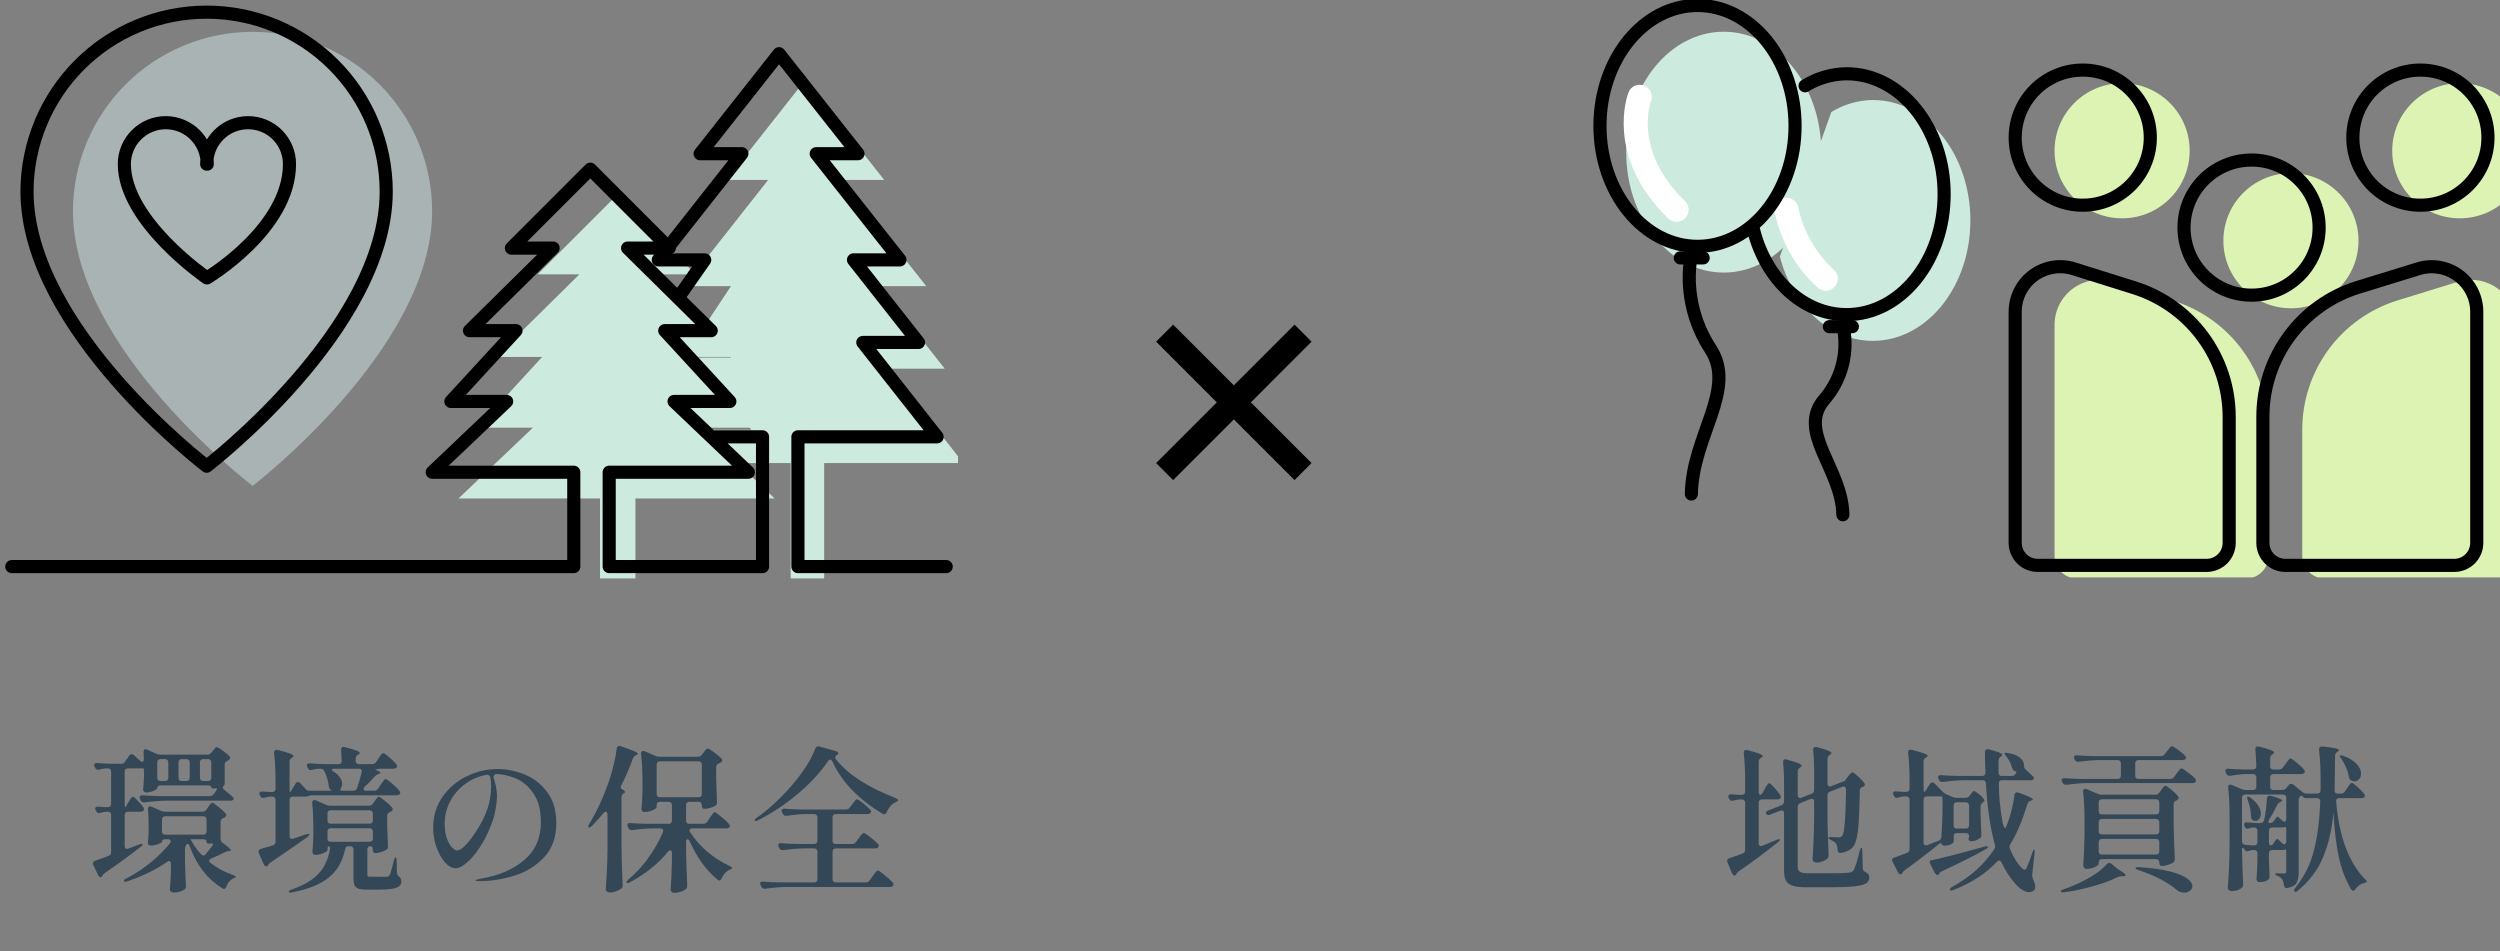 <svg width="381" height="145" viewBox="0 0 381 145" fill="none" xmlns="http://www.w3.org/2000/svg">
<rect x="0" y="0" width="381" height="145" fill="#808080" stroke="none"/>
<path d="M199.88 70.572L190.628 61.32L199.88 52.068L197.288 49.476L188.036 58.728L178.784 49.476L176.192 52.068L185.444 61.32L176.192 70.572L178.784 73.164L188.036 63.912L197.288 73.164L199.88 70.572Z" fill="#000"/>
<path d="M19.072 123.008C19.12 123.008 19.208 122.896 19.336 122.672L19.6 122.216C19.664 122.12 19.736 122 19.816 121.856C19.912 121.712 19.992 121.608 20.056 121.544C20.12 121.464 20.184 121.424 20.248 121.424C20.36 121.424 20.608 121.624 20.992 122.024C21.376 122.408 21.664 122.744 21.856 123.032C21.92 123.16 21.952 123.256 21.952 123.32C21.952 123.416 21.904 123.504 21.808 123.584C21.696 123.664 21.56 123.704 21.4 123.704H19.504C19.344 123.704 19.216 123.752 19.12 123.848C19.04 123.928 19 124.048 19 124.208V128.912C19 129.216 19.128 129.368 19.384 129.368L19.576 129.32L21.208 128.696C21.352 128.632 21.472 128.6 21.568 128.6C21.664 128.6 21.72 128.616 21.736 128.648V128.672C21.736 128.784 21.64 128.912 21.448 129.056C19.576 130.512 17.752 131.84 15.976 133.04C15.768 133.184 15.64 133.336 15.592 133.496C15.544 133.624 15.464 133.688 15.352 133.688C15.192 133.688 15.056 133.584 14.944 133.376L14.224 131.816C14.176 131.72 14.152 131.64 14.152 131.576C14.152 131.416 14.272 131.28 14.512 131.168C15.328 130.896 16 130.656 16.528 130.448C16.8 130.352 16.936 130.16 16.936 129.872V124.208C16.936 124.048 16.888 123.928 16.792 123.848C16.712 123.752 16.592 123.704 16.432 123.704H16.168C15.848 123.736 15.568 123.792 15.328 123.872C15.232 123.904 15.16 123.92 15.112 123.92C14.92 123.92 14.768 123.816 14.656 123.608L14.584 123.488C14.536 123.392 14.512 123.304 14.512 123.224C14.512 123 14.672 122.904 14.992 122.936L16.072 123.008H16.432C16.592 123.008 16.712 122.968 16.792 122.888C16.888 122.792 16.936 122.664 16.936 122.504V117.608C16.936 117.448 16.888 117.328 16.792 117.248C16.712 117.152 16.592 117.104 16.432 117.104H16.096C15.744 117.136 15.432 117.192 15.16 117.272C15.064 117.304 14.992 117.32 14.944 117.32C14.752 117.32 14.6 117.216 14.488 117.008L14.416 116.864C14.368 116.768 14.344 116.68 14.344 116.6C14.344 116.488 14.384 116.408 14.464 116.36C14.544 116.296 14.656 116.272 14.8 116.288C15.36 116.336 16.192 116.376 17.296 116.408H18.448C18.704 116.408 18.904 116.304 19.048 116.096L19.696 115.16C19.792 115.016 19.92 114.944 20.08 114.944C20.192 114.944 20.304 114.992 20.416 115.088L21.328 115.928C21.44 116.04 21.552 116.096 21.664 116.096C21.744 116.096 21.808 116.064 21.856 116C21.904 115.936 21.928 115.848 21.928 115.736C21.928 115.464 21.912 115.104 21.88 114.656V114.608C21.88 114.32 21.984 114.176 22.192 114.176C22.256 114.176 22.336 114.2 22.432 114.248L23.824 114.872C24.048 114.968 24.256 115.016 24.448 115.016H31.576C31.832 115.016 32.04 114.92 32.2 114.728L32.416 114.44C32.464 114.392 32.528 114.312 32.608 114.2C32.704 114.088 32.784 114.008 32.848 113.96C32.912 113.896 32.976 113.864 33.04 113.864C33.152 113.864 33.44 114.032 33.904 114.368C34.368 114.688 34.728 114.984 34.984 115.256C35.048 115.32 35.08 115.4 35.08 115.496C35.08 115.608 35.016 115.712 34.888 115.808L34.648 115.952C34.376 116.08 34.24 116.264 34.24 116.504V119.576L34.216 119.624C34.04 119.768 33.952 119.904 33.952 120.032C33.952 120.128 34.008 120.224 34.12 120.32C34.68 120.768 35.096 121.112 35.368 121.352C35.528 121.48 35.608 121.608 35.608 121.736C35.608 121.832 35.56 121.904 35.464 121.952C35.368 122 35.24 122.024 35.08 122.024H25.24C24.264 122.04 23.208 122.128 22.072 122.288H21.928C21.704 122.288 21.544 122.184 21.448 121.976L21.352 121.784C21.304 121.688 21.28 121.6 21.28 121.52C21.28 121.408 21.32 121.328 21.4 121.28C21.48 121.216 21.592 121.192 21.736 121.208C22.296 121.256 23.128 121.296 24.232 121.328H31.936C32.192 121.328 32.4 121.232 32.56 121.04L32.776 120.752C33.08 120.336 33.144 120.128 32.968 120.128C32.888 120.128 32.808 120.136 32.728 120.152C32.664 120.168 32.6 120.176 32.536 120.176C32.312 120.176 32.2 120.096 32.2 119.936C32.2 119.856 32.152 119.8 32.056 119.768C31.976 119.72 31.856 119.696 31.696 119.696H24.472C24.136 119.696 23.968 119.84 23.968 120.128C23.968 120.224 23.776 120.36 23.392 120.536C23.008 120.696 22.632 120.776 22.264 120.776C22.12 120.776 22.008 120.728 21.928 120.632C21.848 120.536 21.808 120.424 21.808 120.296C21.872 119.752 21.92 119.072 21.952 118.256V117.56C21.952 117.192 21.88 117.032 21.736 117.08C21.704 117.096 21.632 117.104 21.52 117.104H19.504C19.344 117.104 19.216 117.152 19.12 117.248C19.04 117.328 19 117.448 19 117.608V122.504C19 122.84 19.024 123.008 19.072 123.008ZM25.144 119.024C25.304 119.024 25.424 118.984 25.504 118.904C25.6 118.808 25.648 118.68 25.648 118.52V116.192C25.648 116.032 25.6 115.912 25.504 115.832C25.424 115.736 25.304 115.688 25.144 115.688H24.472C24.312 115.688 24.184 115.736 24.088 115.832C24.008 115.912 23.968 116.032 23.968 116.192V118.52C23.968 118.68 24.008 118.808 24.088 118.904C24.184 118.984 24.312 119.024 24.472 119.024H25.144ZM28.408 119.024C28.568 119.024 28.688 118.984 28.768 118.904C28.864 118.808 28.912 118.68 28.912 118.52V116.192C28.912 116.032 28.864 115.912 28.768 115.832C28.688 115.736 28.568 115.688 28.408 115.688H27.712C27.552 115.688 27.424 115.736 27.328 115.832C27.248 115.912 27.208 116.032 27.208 116.192V118.52C27.208 118.68 27.248 118.808 27.328 118.904C27.424 118.984 27.552 119.024 27.712 119.024H28.408ZM31.696 119.024C31.856 119.024 31.976 118.984 32.056 118.904C32.152 118.808 32.2 118.68 32.2 118.52V116.192C32.2 116.032 32.152 115.912 32.056 115.832C31.976 115.736 31.856 115.688 31.696 115.688H30.976C30.816 115.688 30.688 115.736 30.592 115.832C30.512 115.912 30.472 116.032 30.472 116.192V118.52C30.472 118.68 30.512 118.808 30.592 118.904C30.688 118.984 30.816 119.024 30.976 119.024H31.696ZM30.856 123.704C31.112 123.704 31.312 123.6 31.456 123.392L31.696 123.032C31.76 122.952 31.824 122.856 31.888 122.744C31.968 122.632 32.048 122.536 32.128 122.456C32.208 122.376 32.28 122.336 32.344 122.336C32.472 122.336 32.776 122.536 33.256 122.936C33.752 123.32 34.128 123.664 34.384 123.968C34.448 124.048 34.48 124.136 34.48 124.232C34.48 124.344 34.416 124.448 34.288 124.544C34.24 124.576 34.192 124.6 34.144 124.616C34.096 124.632 34.056 124.648 34.024 124.664C33.752 124.792 33.616 124.984 33.616 125.24V127.904C33.632 128.112 33.728 128.288 33.904 128.432C34.752 129.04 35.176 129.424 35.176 129.584C35.176 129.648 35.112 129.68 34.984 129.68H34.96C34.752 129.68 34.544 129.736 34.336 129.848C33.6 130.216 32.888 130.544 32.2 130.832C31.992 130.912 31.888 131.032 31.888 131.192C31.888 131.32 31.96 131.432 32.104 131.528C33.144 132.328 34.28 132.936 35.512 133.352C35.832 133.448 35.976 133.536 35.944 133.616C35.928 133.68 35.864 133.736 35.752 133.784C35.656 133.832 35.584 133.864 35.536 133.88C35.072 134.104 34.728 134.512 34.504 135.104C34.424 135.344 34.304 135.464 34.144 135.464C34.048 135.464 33.96 135.432 33.88 135.368C31.64 134.008 29.992 131.896 28.936 129.032C28.776 128.632 28.616 128.512 28.456 128.672C28.456 128.672 28.448 128.68 28.432 128.696C28.272 128.936 28.192 129.144 28.192 129.32V131.12C28.24 132.864 28.288 134.144 28.336 134.96V135.08C28.336 135.304 28.256 135.464 28.096 135.56C27.696 135.864 27.144 136.016 26.44 136.016C26.264 136.016 26.128 135.968 26.032 135.872C25.936 135.776 25.888 135.664 25.888 135.536C25.952 134.816 26.008 133.84 26.056 132.608V131.648C26.056 131.52 26.024 131.416 25.96 131.336C25.912 131.256 25.848 131.216 25.768 131.216C25.688 131.216 25.584 131.264 25.456 131.36C23.776 132.528 21.76 133.512 19.408 134.312C19.264 134.36 19.144 134.384 19.048 134.384C18.952 134.384 18.896 134.352 18.88 134.288V134.24C18.88 134.128 19 134.008 19.24 133.88C20.552 133.208 21.776 132.408 22.912 131.48C24.064 130.552 25.056 129.568 25.888 128.528C25.984 128.4 26.032 128.296 26.032 128.216C26.032 128.12 25.992 128.048 25.912 128C25.832 127.936 25.728 127.904 25.6 127.904H25.192C24.856 127.904 24.688 128.024 24.688 128.264C24.688 128.36 24.488 128.488 24.088 128.648C23.704 128.792 23.32 128.864 22.936 128.864C22.808 128.864 22.704 128.816 22.624 128.72C22.56 128.624 22.528 128.512 22.528 128.384C22.576 128.032 22.608 127.688 22.624 127.352C22.624 127.144 22.632 126.976 22.648 126.848V125.816C22.648 124.856 22.616 124.032 22.552 123.344V123.248C22.552 123.008 22.656 122.888 22.864 122.888C22.96 122.888 23.04 122.904 23.104 122.936L24.52 123.56C24.728 123.656 24.936 123.704 25.144 123.704H30.856ZM25.192 124.4C25.032 124.4 24.904 124.448 24.808 124.544C24.728 124.624 24.688 124.744 24.688 124.904V126.704C24.688 126.864 24.728 126.992 24.808 127.088C24.904 127.168 25.032 127.208 25.192 127.208H30.976C31.136 127.208 31.256 127.168 31.336 127.088C31.432 126.992 31.48 126.864 31.48 126.704V124.904C31.48 124.744 31.432 124.624 31.336 124.544C31.256 124.448 31.136 124.4 30.976 124.4H25.192ZM32.176 129.152C32.32 128.992 32.408 128.848 32.44 128.72C32.472 128.592 32.44 128.528 32.344 128.528C32.248 128.528 32.16 128.536 32.08 128.552C32 128.568 31.912 128.576 31.816 128.576C31.592 128.576 31.48 128.464 31.48 128.24C31.48 128.016 31.312 127.904 30.976 127.904H29.728H29.056V127.928C29.456 128.728 29.984 129.48 30.64 130.184C30.768 130.312 30.888 130.376 31 130.376C31.128 130.376 31.24 130.312 31.336 130.184L32.176 129.152ZM57.016 120.512C57.272 120.512 57.472 120.408 57.616 120.2L58 119.624C58.064 119.528 58.152 119.4 58.264 119.24C58.392 119.064 58.488 118.936 58.552 118.856C58.632 118.776 58.704 118.736 58.768 118.736C58.896 118.736 59.224 118.96 59.752 119.408C60.28 119.856 60.656 120.232 60.88 120.536C60.96 120.648 61 120.744 61 120.824C61 120.92 60.952 121.008 60.856 121.088C60.728 121.168 60.576 121.208 60.4 121.208H47.416C47.304 121.208 47.2 121.232 47.104 121.28C47.008 121.312 46.936 121.336 46.888 121.352C46.792 121.384 46.704 121.4 46.624 121.4H44.632C44.472 121.4 44.344 121.448 44.248 121.544C44.168 121.624 44.128 121.744 44.128 121.904V127.4C44.128 127.544 44.16 127.656 44.224 127.736C44.288 127.816 44.376 127.856 44.488 127.856C44.536 127.856 44.608 127.84 44.704 127.808L46.624 127.16C46.96 127.064 47.136 127.056 47.152 127.136V127.16C47.152 127.24 47.056 127.368 46.864 127.544C45.44 128.584 43.576 129.872 41.272 131.408C41.08 131.536 40.96 131.648 40.912 131.744C40.912 131.76 40.896 131.8 40.864 131.864C40.8 131.976 40.712 132.032 40.6 132.032C40.44 132.032 40.304 131.928 40.192 131.72L39.448 130.016C39.416 129.952 39.4 129.864 39.4 129.752C39.4 129.56 39.52 129.432 39.76 129.368C40.016 129.304 40.624 129.128 41.584 128.84C41.856 128.744 41.992 128.552 41.992 128.264V121.904C41.992 121.744 41.944 121.624 41.848 121.544C41.768 121.448 41.648 121.4 41.488 121.4H41.176C40.856 121.432 40.576 121.488 40.336 121.568C40.208 121.6 40.128 121.616 40.096 121.616C39.904 121.616 39.76 121.512 39.664 121.304L39.592 121.184C39.544 121.088 39.52 121 39.52 120.92C39.52 120.824 39.56 120.752 39.64 120.704C39.72 120.64 39.84 120.616 40 120.632L41.152 120.704H41.488C41.648 120.704 41.768 120.664 41.848 120.584C41.944 120.488 41.992 120.36 41.992 120.2V119.072C41.992 117.456 41.92 116.016 41.776 114.752V114.656C41.776 114.512 41.824 114.408 41.92 114.344C42.016 114.264 42.152 114.248 42.328 114.296C43.928 114.68 44.728 114.984 44.728 115.208C44.728 115.288 44.664 115.368 44.536 115.448L44.464 115.496C44.24 115.64 44.128 115.84 44.128 116.096V120.2C44.128 120.536 44.152 120.704 44.2 120.704H44.272L45.04 119.432C45.136 119.256 45.256 119.168 45.4 119.168C45.512 119.168 45.624 119.224 45.736 119.336C45.816 119.432 45.928 119.552 46.072 119.696C46.216 119.84 46.376 120.016 46.552 120.224C46.696 120.416 46.904 120.512 47.176 120.512H49.48C49.736 120.512 49.96 120.512 50.152 120.512C50.36 120.496 50.488 120.48 50.536 120.464L50.416 120.368C50.224 120.24 50.12 120.048 50.104 119.792C50.04 119.104 49.816 118.344 49.432 117.512C49.32 117.272 49.128 117.152 48.856 117.152H48.472C48.136 117.184 47.84 117.24 47.584 117.32C47.488 117.352 47.416 117.368 47.368 117.368C47.176 117.368 47.024 117.264 46.912 117.056L46.84 116.912C46.792 116.816 46.768 116.72 46.768 116.624C46.768 116.528 46.808 116.456 46.888 116.408C46.968 116.344 47.08 116.32 47.224 116.336C47.768 116.384 48.592 116.424 49.696 116.456H51.568C51.904 116.456 52.072 116.288 52.072 115.952C52.04 115.152 52.008 114.6 51.976 114.296V114.248C51.976 114.12 52.008 114.016 52.072 113.936C52.136 113.856 52.224 113.816 52.336 113.816C52.384 113.816 52.456 113.832 52.552 113.864C54.072 114.232 54.832 114.528 54.832 114.752C54.832 114.816 54.768 114.888 54.64 114.968L54.544 115.016C54.32 115.16 54.208 115.368 54.208 115.64V115.952C54.208 116.112 54.248 116.24 54.328 116.336C54.424 116.416 54.552 116.456 54.712 116.456H56.728C56.984 116.456 57.184 116.344 57.328 116.12L57.664 115.616C57.744 115.504 57.832 115.376 57.928 115.232C58.04 115.072 58.128 114.96 58.192 114.896C58.272 114.816 58.344 114.776 58.408 114.776C58.536 114.776 58.848 114.992 59.344 115.424C59.84 115.84 60.192 116.192 60.4 116.48C60.48 116.592 60.52 116.688 60.52 116.768C60.52 116.864 60.472 116.952 60.376 117.032C60.264 117.112 60.12 117.152 59.944 117.152H58.024C57.768 117.152 57.552 117.184 57.376 117.248C57.216 117.296 57.208 117.344 57.352 117.392C57.752 117.52 57.952 117.64 57.952 117.752C57.952 117.832 57.872 117.896 57.712 117.944L57.592 117.992C57.384 118.088 57.208 118.216 57.064 118.376C56.632 118.888 56.144 119.392 55.6 119.888C55.472 120.016 55.408 120.136 55.408 120.248C55.408 120.424 55.552 120.512 55.84 120.512H57.016ZM55.12 117.704C55.136 117.672 55.144 117.616 55.144 117.536C55.144 117.28 54.992 117.152 54.688 117.152H50.968C50.712 117.152 50.584 117.2 50.584 117.296C50.584 117.408 50.688 117.52 50.896 117.632C51.328 117.904 51.64 118.2 51.832 118.52C52.04 118.824 52.144 119.128 52.144 119.432C52.144 119.656 52.096 119.856 52 120.032C51.904 120.176 51.856 120.288 51.856 120.368C51.856 120.464 51.968 120.512 52.192 120.512H53.848C54.152 120.512 54.336 120.384 54.4 120.128C54.672 119.344 54.912 118.536 55.12 117.704ZM56.224 122.792C56.48 122.792 56.68 122.688 56.824 122.48L57.088 122.12C57.152 122.04 57.216 121.944 57.28 121.832C57.36 121.72 57.44 121.624 57.52 121.544C57.6 121.464 57.672 121.424 57.736 121.424C57.848 121.424 58.144 121.624 58.624 122.024C59.12 122.408 59.496 122.752 59.752 123.056C59.816 123.136 59.848 123.224 59.848 123.32C59.848 123.432 59.784 123.536 59.656 123.632L59.416 123.752C59.144 123.88 59.008 124.072 59.008 124.328V125.72C59.056 127.128 59.096 128.184 59.128 128.888V129.008C59.128 129.232 59.048 129.392 58.888 129.488C58.664 129.632 58.392 129.76 58.072 129.872C57.752 129.968 57.456 130.016 57.184 130.016C57.072 130.016 56.984 129.976 56.92 129.896C56.856 129.8 56.824 129.672 56.824 129.512V129.464C56.824 129.128 56.688 128.96 56.416 128.96C56.288 128.96 56.184 129.008 56.104 129.104C56.024 129.184 55.984 129.304 55.984 129.464V133.256C55.984 133.416 56.008 133.52 56.056 133.568C56.12 133.6 56.28 133.616 56.536 133.616H58.984C59.096 133.6 59.176 133.576 59.224 133.544C59.272 133.512 59.328 133.448 59.392 133.352C59.504 133.16 59.72 132.408 60.04 131.096C60.136 130.792 60.224 130.64 60.304 130.64C60.336 130.64 60.368 130.688 60.4 130.784C60.432 130.88 60.448 131 60.448 131.144L60.496 133.016C60.496 133.24 60.616 133.44 60.856 133.616C61.064 133.776 61.168 134.016 61.168 134.336C61.168 134.784 60.912 135.104 60.4 135.296C59.888 135.488 58.96 135.584 57.616 135.584H55.936C55.328 135.584 54.88 135.528 54.592 135.416C54.304 135.304 54.112 135.12 54.016 134.864C53.92 134.608 53.872 134.224 53.872 133.712V129.464C53.872 129.304 53.824 129.184 53.728 129.104C53.648 129.008 53.528 128.96 53.368 128.96H53.128C52.824 128.96 52.648 129.112 52.6 129.416C52.216 131.272 51.376 132.72 50.08 133.76C48.8 134.784 46.952 135.528 44.536 135.992L44.248 136.04C44.12 136.04 44.04 136 44.008 135.92V135.896C44.008 135.832 44.048 135.768 44.128 135.704C44.208 135.656 44.312 135.608 44.44 135.56C46.248 134.936 47.6 134.152 48.496 133.208C49.408 132.248 50 131.016 50.272 129.512L50.296 129.296C50.296 129.072 50.24 128.96 50.128 128.96C50.064 128.96 50.008 129.008 49.96 129.104C49.928 129.184 49.912 129.304 49.912 129.464V129.584C49.912 129.648 49.816 129.736 49.624 129.848C49.432 129.96 49.192 130.064 48.904 130.16C48.632 130.24 48.36 130.28 48.088 130.28C47.928 130.28 47.808 130.232 47.728 130.136C47.648 130.04 47.608 129.928 47.608 129.8C47.672 129.176 47.72 128.4 47.752 127.472V126.056C47.752 124.648 47.696 123.432 47.584 122.408V122.312C47.584 122.056 47.688 121.928 47.896 121.928C47.992 121.928 48.072 121.944 48.136 121.976L49.744 122.672C49.92 122.752 50.12 122.792 50.344 122.792H56.224ZM56.32 125.528C56.48 125.528 56.6 125.488 56.68 125.408C56.776 125.312 56.824 125.184 56.824 125.024V123.992C56.824 123.832 56.776 123.712 56.68 123.632C56.6 123.536 56.48 123.488 56.32 123.488H50.416C50.256 123.488 50.128 123.536 50.032 123.632C49.952 123.712 49.912 123.832 49.912 123.992V125.024C49.912 125.184 49.952 125.312 50.032 125.408C50.128 125.488 50.256 125.528 50.416 125.528H56.32ZM56.824 126.728C56.824 126.568 56.776 126.448 56.68 126.368C56.6 126.272 56.48 126.224 56.32 126.224H50.416C50.256 126.224 50.128 126.272 50.032 126.368C49.952 126.448 49.912 126.568 49.912 126.728V127.784C49.912 127.944 49.952 128.072 50.032 128.168C50.128 128.248 50.256 128.288 50.416 128.288H56.32C56.48 128.288 56.6 128.248 56.68 128.168C56.776 128.072 56.824 127.944 56.824 127.784V126.728ZM75.808 117.2C77.216 117.2 78.608 117.48 79.984 118.04C81.36 118.6 82.504 119.504 83.416 120.752C84.328 121.984 84.784 123.552 84.784 125.456C84.784 127.616 84.152 129.36 82.888 130.688C81.64 132 80.12 132.928 78.328 133.472C76.552 134.016 74.792 134.288 73.048 134.288C72.648 134.288 72.448 134.248 72.448 134.168C72.448 134.104 72.592 134.048 72.88 134C73.168 133.936 73.336 133.896 73.384 133.88C76.024 133.448 78.192 132.512 79.888 131.072C81.584 129.632 82.432 127.712 82.432 125.312C82.432 123.44 82.04 121.96 81.256 120.872C80.488 119.768 79.576 119.008 78.52 118.592C77.464 118.176 76.464 117.968 75.52 117.968C75.248 118.144 75.152 118.336 75.232 118.544C75.376 118.96 75.496 119.416 75.592 119.912C75.688 120.408 75.736 120.872 75.736 121.304C75.736 121.896 75.664 122.584 75.52 123.368C75.392 124.152 75.168 124.936 74.848 125.72C74.352 127.016 73.768 128.168 73.096 129.176C72.424 130.184 71.76 130.96 71.104 131.504C70.464 132.048 69.928 132.32 69.496 132.32C68.904 132.32 68.336 132.016 67.792 131.408C67.264 130.784 66.832 130 66.496 129.056C66.176 128.096 66.016 127.136 66.016 126.176C66.016 124.384 66.488 122.808 67.432 121.448C68.392 120.088 69.624 119.04 71.128 118.304C72.648 117.568 74.208 117.2 75.808 117.2ZM74.848 119.792C74.848 119.344 74.808 118.904 74.728 118.472C74.648 118.168 74.448 118.04 74.128 118.088C72.944 118.296 71.864 118.76 70.888 119.48C69.928 120.184 69.168 121.064 68.608 122.12C68.048 123.176 67.768 124.312 67.768 125.528C67.768 126.408 67.88 127.16 68.104 127.784C68.328 128.392 68.592 128.848 68.896 129.152C69.2 129.456 69.448 129.608 69.64 129.608C70.008 129.608 70.456 129.328 70.984 128.768C71.512 128.208 72.024 127.536 72.52 126.752C73.352 125.488 73.944 124.312 74.296 123.224C74.664 122.136 74.848 120.992 74.848 119.792ZM92.584 124.136C92.584 124.008 92.56 123.904 92.512 123.824C92.464 123.744 92.4 123.704 92.32 123.704C92.208 123.704 92.088 123.776 91.96 123.92C91.352 124.672 90.76 125.328 90.184 125.888C90.04 126.032 89.912 126.104 89.8 126.104C89.704 126.104 89.656 126.056 89.656 125.96C89.656 125.848 89.704 125.712 89.8 125.552C90.968 123.68 92.008 121.4 92.92 118.712C93.144 118.024 93.36 117.248 93.568 116.384C93.776 115.52 93.912 114.76 93.976 114.104C94.024 113.816 94.16 113.672 94.384 113.672L94.6 113.72C96.344 114.296 97.216 114.688 97.216 114.896C97.216 114.944 97.144 115 97 115.064L96.904 115.112C96.68 115.224 96.528 115.392 96.448 115.616C95.952 117.008 95.368 118.36 94.696 119.672C94.632 119.784 94.6 119.888 94.6 119.984C94.6 120.144 94.68 120.248 94.84 120.296C95.016 120.376 95.136 120.472 95.2 120.584C95.28 120.696 95.264 120.784 95.152 120.848H95.128C94.856 121.024 94.72 121.216 94.72 121.424V129.56C94.752 131.304 94.808 133.064 94.888 134.84V134.96C94.888 135.184 94.808 135.344 94.648 135.44C94.44 135.6 94.176 135.736 93.856 135.848C93.552 135.96 93.256 136.016 92.968 136.016C92.776 136.016 92.616 135.968 92.488 135.872C92.376 135.776 92.32 135.664 92.32 135.536C92.384 134.592 92.44 133.68 92.488 132.8C92.536 131.904 92.568 130.736 92.584 129.296V124.136ZM107.176 125.552C107.432 125.552 107.632 125.448 107.776 125.24L108.16 124.664C108.224 124.568 108.312 124.44 108.424 124.28C108.552 124.104 108.648 123.976 108.712 123.896C108.792 123.816 108.864 123.776 108.928 123.776C109.04 123.776 109.368 124.008 109.912 124.472C110.472 124.92 110.872 125.296 111.112 125.6C111.192 125.712 111.232 125.808 111.232 125.888C111.232 125.968 111.192 126.048 111.112 126.128C110.984 126.208 110.832 126.248 110.656 126.248H105.544C105.24 126.248 105.088 126.352 105.088 126.56C105.088 126.672 105.12 126.768 105.184 126.848C105.888 127.936 106.776 128.936 107.848 129.848C108.936 130.744 110.056 131.456 111.208 131.984C111.48 132.128 111.608 132.232 111.592 132.296C111.576 132.36 111.512 132.416 111.4 132.464C111.304 132.512 111.232 132.544 111.184 132.56C110.688 132.768 110.288 133.2 109.984 133.856C109.888 134.08 109.768 134.192 109.624 134.192C109.56 134.192 109.464 134.144 109.336 134.048C107.64 132.656 106.232 130.712 105.112 128.216C105.016 128.008 104.904 127.904 104.776 127.904C104.712 127.904 104.656 127.944 104.608 128.024C104.576 128.088 104.56 128.184 104.56 128.312V129.704C104.592 131.448 104.648 133.176 104.728 134.888V135.008C104.728 135.216 104.656 135.384 104.512 135.512C104.048 135.88 103.464 136.064 102.76 136.064C102.584 136.064 102.448 136.016 102.352 135.92C102.256 135.824 102.208 135.712 102.208 135.584C102.304 134.192 102.368 132.784 102.4 131.36V130.016C102.4 129.888 102.376 129.784 102.328 129.704C102.28 129.624 102.216 129.584 102.136 129.584C102.04 129.584 101.928 129.656 101.8 129.8C100.344 131.608 98.416 133.16 96.016 134.456C95.744 134.6 95.568 134.624 95.488 134.528C95.472 134.512 95.464 134.488 95.464 134.456C95.464 134.36 95.56 134.224 95.752 134.048C96.872 133.12 97.88 132.032 98.776 130.784C99.688 129.52 100.44 128.2 101.032 126.824L101.08 126.608C101.08 126.496 101.04 126.408 100.96 126.344C100.88 126.28 100.776 126.248 100.648 126.248H99.424C98.496 126.264 97.488 126.352 96.4 126.512H96.256C96.032 126.512 95.872 126.408 95.776 126.2L95.68 126.008C95.632 125.912 95.608 125.824 95.608 125.744C95.608 125.632 95.648 125.552 95.728 125.504C95.808 125.44 95.92 125.416 96.064 125.432C96.64 125.48 97.472 125.52 98.56 125.552H101.896C102.056 125.552 102.176 125.512 102.256 125.432C102.352 125.336 102.4 125.208 102.4 125.048V122.696C102.4 122.536 102.352 122.416 102.256 122.336C102.176 122.24 102.056 122.192 101.896 122.192H100.576C100.416 122.192 100.288 122.24 100.192 122.336C100.112 122.416 100.072 122.536 100.072 122.696V123.032C100.072 123.112 99.976 123.208 99.784 123.32C99.592 123.432 99.352 123.536 99.064 123.632C98.776 123.712 98.488 123.752 98.2 123.752C98.072 123.752 97.968 123.704 97.888 123.608C97.808 123.512 97.768 123.4 97.768 123.272C97.832 122.584 97.88 121.704 97.912 120.632V119.048C97.912 117.512 97.84 116.136 97.696 114.92V114.824C97.696 114.568 97.8 114.44 98.008 114.44C98.104 114.44 98.184 114.456 98.248 114.488L99.904 115.208C100.08 115.288 100.28 115.328 100.504 115.328H106.336C106.592 115.328 106.8 115.224 106.96 115.016L107.2 114.704C107.248 114.656 107.32 114.568 107.416 114.44C107.512 114.312 107.592 114.224 107.656 114.176C107.736 114.112 107.808 114.08 107.872 114.08C108 114.08 108.32 114.272 108.832 114.656C109.344 115.024 109.72 115.344 109.96 115.616C110.04 115.696 110.08 115.784 110.08 115.88C110.08 115.992 110.016 116.096 109.888 116.192L109.576 116.336C109.288 116.448 109.144 116.64 109.144 116.912V118.544C109.192 120.16 109.232 121.376 109.264 122.192V122.312C109.264 122.536 109.184 122.696 109.024 122.792C108.816 122.92 108.544 123.032 108.208 123.128C107.888 123.224 107.592 123.272 107.32 123.272C107.208 123.272 107.12 123.232 107.056 123.152C106.992 123.056 106.96 122.928 106.96 122.768V122.696C106.96 122.536 106.912 122.416 106.816 122.336C106.736 122.24 106.616 122.192 106.456 122.192H105.064C104.904 122.192 104.776 122.24 104.68 122.336C104.6 122.416 104.56 122.536 104.56 122.696V125.048C104.56 125.208 104.6 125.336 104.68 125.432C104.776 125.512 104.904 125.552 105.064 125.552H107.176ZM106.96 116.528C106.96 116.368 106.912 116.248 106.816 116.168C106.736 116.072 106.616 116.024 106.456 116.024H100.576C100.416 116.024 100.288 116.072 100.192 116.168C100.112 116.248 100.072 116.368 100.072 116.528V120.992C100.072 121.152 100.112 121.28 100.192 121.376C100.288 121.456 100.416 121.496 100.576 121.496H106.456C106.616 121.496 106.736 121.456 106.816 121.376C106.912 121.28 106.96 121.152 106.96 120.992V116.528ZM126.856 116.048C126.76 115.856 126.648 115.76 126.52 115.76C126.408 115.76 126.296 115.84 126.184 116C125.048 117.696 123.504 119.368 121.552 121.016C119.6 122.648 117.592 123.976 115.528 125C115.24 125.144 115.072 125.16 115.024 125.048V125C115.024 124.904 115.128 124.776 115.336 124.616C116.536 123.784 117.744 122.76 118.96 121.544C120.192 120.312 121.28 119.04 122.224 117.728C123.168 116.416 123.84 115.208 124.24 114.104C124.368 113.784 124.584 113.672 124.888 113.768L127.384 114.464C127.496 114.496 127.584 114.552 127.648 114.632C127.728 114.696 127.768 114.76 127.768 114.824C127.768 114.936 127.712 115 127.6 115.016C127.392 115.16 127.288 115.312 127.288 115.472C127.288 115.52 127.312 115.584 127.36 115.664C129.152 117.968 132.192 119.952 136.48 121.616C136.752 121.744 136.888 121.856 136.888 121.952C136.872 122.048 136.736 122.152 136.48 122.264C135.904 122.536 135.456 123.032 135.136 123.752C135.04 123.976 134.912 124.088 134.752 124.088C134.672 124.088 134.584 124.064 134.488 124.016C132.792 123.008 131.28 121.832 129.952 120.488C128.624 119.144 127.592 117.664 126.856 116.048ZM129.856 128.624C130.112 128.624 130.312 128.52 130.456 128.312L130.84 127.784C130.92 127.672 131.008 127.552 131.104 127.424C131.2 127.296 131.296 127.184 131.392 127.088C131.488 126.992 131.568 126.944 131.632 126.944C131.76 126.944 132.096 127.16 132.64 127.592C133.184 128.008 133.576 128.36 133.816 128.648C133.896 128.728 133.936 128.816 133.936 128.912C133.936 129.008 133.888 129.096 133.792 129.176C133.664 129.256 133.512 129.296 133.336 129.296H127.384C127.224 129.296 127.096 129.344 127 129.44C126.92 129.52 126.88 129.64 126.88 129.8V133.976C126.88 134.136 126.92 134.256 127 134.336C127.096 134.432 127.224 134.48 127.384 134.48H131.944C132.2 134.48 132.4 134.376 132.544 134.168L132.952 133.568C133.016 133.488 133.112 133.36 133.24 133.184C133.368 133.008 133.472 132.88 133.552 132.8C133.632 132.704 133.704 132.656 133.768 132.656C133.896 132.656 134.248 132.896 134.824 133.376C135.416 133.84 135.832 134.224 136.072 134.528C136.136 134.592 136.168 134.68 136.168 134.792C136.168 134.904 136.128 134.992 136.048 135.056C135.92 135.136 135.768 135.176 135.592 135.176H119.824C118.816 135.192 117.76 135.28 116.656 135.44H116.536C116.312 135.44 116.144 135.336 116.032 135.128L115.936 134.936C115.872 134.776 115.84 134.68 115.84 134.648C115.84 134.552 115.88 134.472 115.96 134.408C116.04 134.36 116.152 134.344 116.296 134.36C116.84 134.408 117.664 134.448 118.768 134.48H124.072C124.232 134.48 124.352 134.432 124.432 134.336C124.528 134.256 124.576 134.136 124.576 133.976V129.8C124.576 129.64 124.528 129.52 124.432 129.44C124.352 129.344 124.232 129.296 124.072 129.296H122.56C121.584 129.312 120.528 129.4 119.392 129.56H119.248C119.024 129.56 118.864 129.456 118.768 129.248L118.672 129.08C118.624 128.984 118.6 128.896 118.6 128.816C118.6 128.576 118.76 128.472 119.08 128.504C119.624 128.552 120.448 128.592 121.552 128.624H124.072C124.232 128.624 124.352 128.584 124.432 128.504C124.528 128.408 124.576 128.28 124.576 128.12V124.568C124.576 124.408 124.528 124.288 124.432 124.208C124.352 124.112 124.232 124.064 124.072 124.064H122.8C121.92 124.08 120.96 124.168 119.92 124.328H119.776C119.552 124.328 119.392 124.216 119.296 123.992L119.2 123.824C119.152 123.728 119.128 123.64 119.128 123.56C119.128 123.32 119.288 123.216 119.608 123.248C120.152 123.296 120.984 123.336 122.104 123.368H128.896C129.168 123.368 129.376 123.264 129.52 123.056L129.856 122.6C129.936 122.504 130.016 122.4 130.096 122.288C130.192 122.16 130.28 122.048 130.36 121.952C130.456 121.856 130.536 121.808 130.6 121.808C130.728 121.808 131.04 122.008 131.536 122.408C132.048 122.808 132.416 123.144 132.64 123.416C132.72 123.496 132.76 123.584 132.76 123.68C132.76 123.76 132.712 123.848 132.616 123.944C132.504 124.024 132.36 124.064 132.184 124.064H127.384C127.224 124.064 127.096 124.112 127 124.208C126.92 124.288 126.88 124.408 126.88 124.568V128.12C126.88 128.28 126.92 128.408 127 128.504C127.096 128.584 127.224 128.624 127.384 128.624H129.856Z" fill="#344756"/>
<g clip-path="url(#clip0)">
<path d="M91.445 75.966V90.348H96.839V75.966H118.053L106.727 65.179H115.23L105.307 54.392H112.39L99.643 41.808H105.99L93.962 29.78L81.935 41.808H88.299L75.553 54.392H82.636L72.712 65.179H81.216L69.872 75.966H91.445Z" fill="#CDEADF"/>
<path d="M104.318 43.605H111.401L107.5 49.5L111.401 54.5H106L114.5 65.5H107.5L111.401 70.573H120.5V90.348H125.604V70.573H146.818L135.492 56.19H143.977L134.071 43.605H141.155L128.39 27.425H134.755L122.727 12.18L110.7 27.425H117.064L104.318 43.605Z" fill="#CDEADF"/>
<path d="M1.798 86.348H87.445V71.966H65.872L77.216 61.179H68.712L78.636 50.392H71.553L84.299 37.808H77.935L89.962 25.78L101.99 37.808H95.643L108.39 50.392H101.307L111.23 61.179H102.727L114.053 71.966H92.839V86.348H116.21V66.573H109.019" stroke="#000" stroke-width="2" stroke-linecap="round" stroke-linejoin="round"/>
<path d="M103.626 44.999L107.401 39.605H100.318L113.064 23.425H106.7L118.727 8.18L130.755 23.425H124.39L137.155 39.605H130.071L139.977 52.19H131.492L142.818 66.573H121.604V86.348H144.202" stroke="#000" stroke-width="2" stroke-linecap="round" stroke-linejoin="round"/>
<path d="M65.86 32.178C65.86 53.123 38.498 74.049 38.498 74.049C38.498 74.049 11.117 53.213 11.117 32.178C11.131 24.926 14.022 17.975 19.156 12.852C24.289 7.729 31.245 4.852 38.498 4.852C45.748 4.852 52.703 7.729 57.833 12.853C62.964 17.977 65.851 24.927 65.86 32.178Z" fill="#D3E7E9" fill-opacity="0.5"/>
<path d="M31.498 25.008C31.498 23.334 32.162 21.729 33.346 20.546C34.529 19.362 36.134 18.697 37.808 18.697C39.481 18.697 41.087 19.362 42.27 20.546C43.453 21.729 44.118 23.334 44.118 25.008C44.118 34.895 31.534 42.356 31.534 42.356C31.534 42.356 18.949 33.745 18.949 25.008C18.949 23.334 19.614 21.729 20.797 20.546C21.981 19.362 23.586 18.697 25.259 18.697C26.934 18.697 28.541 19.362 29.728 20.544C30.914 21.727 31.583 23.332 31.587 25.008" stroke="#000" stroke-width="2" stroke-linecap="round" stroke-linejoin="round"/>
<path d="M58.86 29.178C58.86 50.123 31.498 71.049 31.498 71.049C31.498 71.049 4.117 50.213 4.117 29.178C4.131 21.926 7.022 14.975 12.156 9.852C17.289 4.729 24.245 1.852 31.498 1.852C38.748 1.852 45.703 4.729 50.833 9.853C55.964 14.977 58.851 21.927 58.86 29.178V29.178Z" stroke="#000" stroke-width="2" stroke-linecap="round" stroke-linejoin="round"/>
</g>
<path d="M281.32 118.76L281.608 118.376C281.672 118.296 281.752 118.2 281.848 118.088C281.96 117.96 282.048 117.864 282.112 117.8C282.176 117.736 282.24 117.704 282.304 117.704C282.416 117.704 282.688 117.896 283.12 118.28C283.552 118.664 283.88 119.008 284.104 119.312C284.168 119.392 284.2 119.48 284.2 119.576C284.2 119.704 284.128 119.808 283.984 119.888L283.864 119.912C283.576 120.008 283.432 120.208 283.432 120.512C283.4 122.56 283.344 124.16 283.264 125.312C283.184 126.448 283.064 127.32 282.904 127.928C282.76 128.52 282.544 128.952 282.256 129.224C281.856 129.624 281.296 129.88 280.576 129.992H280.528C280.208 129.992 280.048 129.824 280.048 129.488C280.016 129.04 279.936 128.728 279.808 128.552C279.632 128.344 279.392 128.176 279.088 128.048C278.8 127.92 278.656 127.808 278.656 127.712C278.656 127.616 278.784 127.568 279.04 127.568C279.264 127.568 279.472 127.576 279.664 127.592C279.856 127.608 280.016 127.616 280.144 127.616C280.304 127.616 280.424 127.6 280.504 127.568C280.584 127.536 280.656 127.48 280.72 127.4C280.912 127.208 281.048 126.592 281.128 125.552C281.224 124.496 281.296 122.768 281.344 120.368C281.344 120.208 281.304 120.088 281.224 120.008C281.16 119.912 281.072 119.864 280.96 119.864L280.768 119.912L278.92 120.632C278.648 120.728 278.512 120.92 278.512 121.208V124.976C278.544 126.72 278.6 128.48 278.68 130.256V130.376C278.68 130.584 278.608 130.752 278.464 130.88C278.272 131.04 278.024 131.176 277.72 131.288C277.432 131.4 277.144 131.456 276.856 131.456C276.68 131.456 276.528 131.408 276.4 131.312C276.288 131.216 276.232 131.104 276.232 130.976C276.296 130.064 276.344 129.16 276.376 128.264C276.424 127.368 276.456 126.24 276.472 124.88V122.192C276.472 121.888 276.344 121.736 276.088 121.736L275.896 121.784L274.384 122.384C274.112 122.496 273.976 122.688 273.976 122.96V132.128C273.976 132.48 274.088 132.728 274.312 132.872C274.536 133.016 274.96 133.088 275.584 133.088H278.848C280.304 133.088 281.264 133.056 281.728 132.992C282.08 132.976 282.328 132.856 282.472 132.632C282.712 132.28 283.032 131.28 283.432 129.632C283.528 129.328 283.616 129.176 283.696 129.176C283.776 129.176 283.816 129.344 283.816 129.68L283.888 132.32C283.888 132.576 284.024 132.768 284.296 132.896C284.52 133.008 284.672 133.128 284.752 133.256C284.848 133.384 284.896 133.536 284.896 133.712C284.896 134.112 284.728 134.416 284.392 134.624C284.056 134.832 283.448 134.984 282.568 135.08C281.688 135.176 280.4 135.224 278.704 135.224H275.392C274.48 135.224 273.776 135.152 273.28 135.008C272.784 134.864 272.424 134.608 272.2 134.24C271.992 133.888 271.888 133.368 271.888 132.68V123.968C271.888 123.664 271.768 123.512 271.528 123.512L271.312 123.56L269.776 124.136C269.68 124.184 269.584 124.208 269.488 124.208C269.36 124.208 269.248 124.144 269.152 124.016L269.104 123.896C269.104 123.736 269.232 123.608 269.488 123.512L271.48 122.72C271.752 122.608 271.888 122.416 271.888 122.144V119.12C271.888 118.048 271.84 117.072 271.744 116.192V116.144C271.744 115.856 271.864 115.712 272.104 115.712L272.32 115.76C273.824 116.16 274.576 116.472 274.576 116.696C274.576 116.776 274.512 116.856 274.384 116.936L274.312 116.984C274.088 117.128 273.976 117.328 273.976 117.584V121.16C273.976 121.464 274.104 121.616 274.36 121.616L274.552 121.568L276.064 120.968C276.336 120.856 276.472 120.664 276.472 120.392V117.32C276.472 116.232 276.424 115.232 276.328 114.32V114.272C276.328 113.984 276.456 113.84 276.712 113.84C276.792 113.84 276.856 113.848 276.904 113.864C278.376 114.248 279.112 114.552 279.112 114.776C279.112 114.856 279.048 114.936 278.92 115.016L278.848 115.064C278.624 115.208 278.512 115.408 278.512 115.664V119.408C278.512 119.552 278.544 119.664 278.608 119.744C278.672 119.824 278.76 119.864 278.872 119.864C278.92 119.864 278.992 119.848 279.088 119.816L280.912 119.096L281.128 119.024L281.32 118.76ZM268.24 121.136C268.4 121.136 268.536 121.016 268.648 120.776L268.936 120.248C268.984 120.152 269.056 120.024 269.152 119.864C269.264 119.688 269.352 119.56 269.416 119.48C269.48 119.4 269.544 119.36 269.608 119.36C269.752 119.36 270.088 119.664 270.616 120.272C271.144 120.88 271.408 121.272 271.408 121.448C271.392 121.704 271.2 121.832 270.832 121.832H268.528C268.368 121.832 268.24 121.88 268.144 121.976C268.064 122.056 268.024 122.176 268.024 122.336V128.504C268.024 128.632 268.056 128.736 268.12 128.816C268.184 128.896 268.272 128.936 268.384 128.936L268.6 128.888L270.736 128C270.88 127.936 271 127.904 271.096 127.904C271.192 127.888 271.248 127.896 271.264 127.928V127.952C271.264 128.064 271.168 128.192 270.976 128.336C268.768 130.096 266.776 131.576 265 132.776C264.824 132.904 264.712 133.016 264.664 133.112L264.616 133.232C264.568 133.36 264.48 133.424 264.352 133.424C264.192 133.424 264.064 133.312 263.968 133.088L263.272 131.432C263.24 131.304 263.224 131.224 263.224 131.192C263.224 131.016 263.336 130.88 263.56 130.784C263.976 130.656 264.64 130.424 265.552 130.088C265.824 129.992 265.96 129.8 265.96 129.512V122.336C265.96 122.176 265.912 122.056 265.816 121.976C265.736 121.88 265.616 121.832 265.456 121.832H265.144C264.792 121.864 264.48 121.92 264.208 122C264.112 122.032 264.04 122.048 263.992 122.048C263.8 122.048 263.648 121.944 263.536 121.736L263.464 121.616C263.416 121.52 263.392 121.432 263.392 121.352C263.392 121.256 263.432 121.184 263.512 121.136C263.592 121.072 263.712 121.048 263.872 121.064L265.072 121.136H265.456C265.616 121.136 265.736 121.096 265.816 121.016C265.912 120.92 265.96 120.792 265.96 120.632V119.072C265.96 117.472 265.888 116.04 265.744 114.776V114.68C265.744 114.424 265.864 114.296 266.104 114.296C266.184 114.296 266.248 114.304 266.296 114.32C267.864 114.704 268.648 115.008 268.648 115.232C268.648 115.296 268.584 115.368 268.456 115.448L268.36 115.496C268.136 115.64 268.024 115.848 268.024 116.12V120.632C268.024 120.968 268.096 121.136 268.24 121.136ZM309.976 129.488C310.072 129.488 310.104 129.656 310.072 129.992L309.712 133.28V133.448C309.712 133.592 309.744 133.752 309.808 133.928C310.048 134.392 310.168 134.808 310.168 135.176C310.168 135.416 310.104 135.584 309.976 135.68C309.768 135.872 309.52 135.968 309.232 135.968C308.88 135.968 308.504 135.832 308.104 135.56C307.72 135.304 307.36 134.968 307.024 134.552C306.288 133.72 305.624 132.68 305.032 131.432C304.936 131.24 304.816 131.144 304.672 131.144C304.576 131.144 304.464 131.208 304.336 131.336C302.608 133.16 300.392 134.592 297.688 135.632C297.496 135.696 297.384 135.728 297.352 135.728C297.256 135.728 297.192 135.688 297.16 135.608V135.536C297.16 135.424 297.272 135.304 297.496 135.176C298.872 134.408 300.088 133.56 301.144 132.632C302.2 131.688 303.128 130.616 303.928 129.416C304.024 129.272 304.072 129.136 304.072 129.008C304.072 128.96 304.056 128.872 304.024 128.744C303.32 126.232 302.864 123.12 302.656 119.408C302.64 119.072 302.472 118.904 302.152 118.904H299.296C298.32 118.92 297.264 119.008 296.128 119.168H295.984C295.76 119.168 295.6 119.064 295.504 118.856L295.432 118.712C295.384 118.616 295.36 118.52 295.36 118.424C295.36 118.328 295.4 118.256 295.48 118.208C295.56 118.144 295.672 118.12 295.816 118.136C296.36 118.184 297.184 118.224 298.288 118.256H302.08C302.416 118.256 302.584 118.08 302.584 117.728C302.536 116.72 302.512 115.688 302.512 114.632C302.512 114.456 302.568 114.328 302.68 114.248C302.792 114.168 302.936 114.152 303.112 114.2C304.472 114.552 305.152 114.832 305.152 115.04C305.152 115.12 305.088 115.2 304.96 115.28L304.888 115.328C304.68 115.472 304.576 115.672 304.576 115.928V117.752C304.576 117.912 304.616 118.04 304.696 118.136C304.792 118.216 304.92 118.256 305.08 118.256H306.568C306.824 118.256 307.024 118.152 307.168 117.944C307.328 117.72 307.344 117.592 307.216 117.56L307 117.488C306.888 117.44 306.808 117.376 306.76 117.296C306.712 117.2 306.664 117.08 306.616 116.936C306.472 116.36 306.184 115.8 305.752 115.256C305.528 114.968 305.44 114.808 305.488 114.776C305.552 114.744 305.624 114.728 305.704 114.728C305.816 114.728 305.904 114.736 305.968 114.752C306.816 114.88 307.44 115.12 307.84 115.472C308.24 115.808 308.44 116.176 308.44 116.576C308.44 116.64 308.456 116.752 308.488 116.912C308.52 117.056 308.584 117.168 308.68 117.248L309.736 118.232C309.896 118.36 309.976 118.496 309.976 118.64C309.976 118.72 309.928 118.784 309.832 118.832C309.736 118.88 309.616 118.904 309.472 118.904H305.104C304.96 118.904 304.84 118.944 304.744 119.024C304.664 119.104 304.624 119.216 304.624 119.36C304.624 121.328 304.824 123.368 305.224 125.48C305.272 125.736 305.352 125.936 305.464 126.08C305.576 126.208 305.656 126.208 305.704 126.08L305.92 125.528C306.176 124.888 306.4 124.168 306.592 123.368C306.784 122.568 306.92 121.84 307 121.184C307.048 120.896 307.184 120.752 307.408 120.752L307.624 120.8C309.08 121.312 309.808 121.656 309.808 121.832C309.808 121.896 309.728 121.952 309.568 122L309.496 122.024C309.256 122.088 309.088 122.248 308.992 122.504C308.224 125 307.352 127.056 306.376 128.672C306.296 128.768 306.256 128.896 306.256 129.056C306.256 129.184 306.272 129.28 306.304 129.344C306.848 130.656 307.472 131.656 308.176 132.344C308.32 132.488 308.44 132.56 308.536 132.56C308.664 132.56 308.768 132.464 308.848 132.272C309.104 131.728 309.4 130.944 309.736 129.92C309.816 129.632 309.896 129.488 309.976 129.488ZM295.36 128.744C293.68 130.104 291.992 131.392 290.296 132.608C290.12 132.752 290.008 132.864 289.96 132.944C289.96 132.992 289.944 133.032 289.912 133.064C289.848 133.192 289.76 133.256 289.648 133.256C289.488 133.256 289.36 133.16 289.264 132.968L288.424 131.336C288.376 131.24 288.352 131.152 288.352 131.072C288.352 130.88 288.472 130.752 288.712 130.688L290.608 129.992C290.88 129.896 291.016 129.704 291.016 129.416V121.88C291.016 121.72 290.968 121.6 290.872 121.52C290.792 121.424 290.672 121.376 290.512 121.376H290.2C289.864 121.408 289.568 121.464 289.312 121.544C289.184 121.576 289.104 121.592 289.072 121.592C288.88 121.592 288.736 121.488 288.64 121.28L288.568 121.16C288.52 121.064 288.496 120.976 288.496 120.896C288.496 120.8 288.536 120.728 288.616 120.68C288.696 120.616 288.816 120.592 288.976 120.608L290.128 120.68H290.512C290.672 120.68 290.792 120.64 290.872 120.56C290.968 120.464 291.016 120.336 291.016 120.176V119.024C291.016 117.408 290.944 115.976 290.8 114.728V114.632C290.8 114.376 290.92 114.248 291.16 114.248C291.24 114.248 291.304 114.256 291.352 114.272C292.248 114.496 292.872 114.68 293.224 114.824C293.592 114.952 293.776 115.064 293.776 115.16C293.776 115.24 293.712 115.32 293.584 115.4L293.488 115.448C293.264 115.592 293.152 115.8 293.152 116.072V120.176C293.152 120.512 293.192 120.68 293.272 120.68C293.336 120.68 293.44 120.568 293.584 120.344L294.112 119.48C294.208 119.32 294.336 119.24 294.496 119.24C294.608 119.24 294.72 119.296 294.832 119.408L296.056 120.656C296.216 120.816 296.384 120.936 296.56 121.016L297.592 121.472C297.768 121.552 297.968 121.592 298.192 121.592H299.536C299.792 121.592 300 121.488 300.16 121.28L300.304 121.088C300.352 121.024 300.408 120.944 300.472 120.848C300.552 120.752 300.616 120.68 300.664 120.632C300.728 120.584 300.792 120.56 300.856 120.56C300.968 120.56 301.192 120.696 301.528 120.968C301.864 121.224 302.12 121.472 302.296 121.712C302.376 121.824 302.416 121.912 302.416 121.976C302.416 122.088 302.344 122.184 302.2 122.264C301.96 122.456 301.84 122.64 301.84 122.816V124.136C301.888 125.496 301.928 126.504 301.96 127.16V127.28C301.96 127.504 301.88 127.664 301.72 127.76C301.544 127.888 301.328 128 301.072 128.096C300.816 128.176 300.584 128.216 300.376 128.216C300.248 128.216 300.144 128.16 300.064 128.048C300.032 128 300.016 127.928 300.016 127.832C300.016 127.752 300.032 127.664 300.064 127.568C300.064 127.504 300.072 127.448 300.088 127.4C300.088 127.272 300.04 127.168 299.944 127.088C299.864 127.008 299.744 126.968 299.584 126.968H298.24C298.08 126.968 297.952 127.008 297.856 127.088C297.776 127.168 297.736 127.28 297.736 127.424C297.752 127.552 297.76 127.696 297.76 127.856V128.048C297.76 128.256 297.704 128.408 297.592 128.504C297.272 128.76 296.848 128.888 296.32 128.888C296.176 128.888 296.056 128.84 295.96 128.744C295.864 128.648 295.816 128.536 295.816 128.408L295.36 128.744ZM293.656 121.376C293.496 121.376 293.368 121.424 293.272 121.52C293.192 121.6 293.152 121.72 293.152 121.88V128.408C293.152 128.536 293.184 128.64 293.248 128.72C293.312 128.8 293.4 128.84 293.512 128.84L293.728 128.792L295.456 128.12C295.712 128.024 295.848 127.84 295.864 127.568C295.944 126.496 296 125.256 296.032 123.848V121.88C296.032 121.528 295.984 121.352 295.888 121.352C295.856 121.368 295.808 121.376 295.744 121.376H293.656ZM300.088 122.768C300.088 122.608 300.04 122.488 299.944 122.408C299.864 122.312 299.744 122.264 299.584 122.264H298.24C298.08 122.264 297.952 122.312 297.856 122.408C297.776 122.488 297.736 122.608 297.736 122.768V125.768C297.736 125.928 297.776 126.056 297.856 126.152C297.952 126.232 298.08 126.272 298.24 126.272H299.584C299.744 126.272 299.864 126.232 299.944 126.152C300.04 126.056 300.088 125.928 300.088 125.768V122.768ZM302.416 129.032C302.56 128.984 302.672 128.96 302.752 128.96C302.864 128.96 302.936 128.992 302.968 129.056V129.08C302.968 129.176 302.856 129.288 302.632 129.416C300.776 130.456 298.552 131.576 295.96 132.776C295.768 132.856 295.64 132.952 295.576 133.064C295.576 133.08 295.56 133.12 295.528 133.184C295.464 133.296 295.384 133.352 295.288 133.352C295.128 133.352 294.992 133.248 294.88 133.04L294.52 132.368L294.208 131.72C294.128 131.56 294.088 131.432 294.088 131.336C294.088 131.224 294.12 131.16 294.184 131.144C295.56 130.872 298.304 130.168 302.416 129.032ZM329.296 115.232C329.552 115.232 329.76 115.128 329.92 114.92L330.256 114.488C330.32 114.408 330.408 114.296 330.52 114.152C330.632 114.008 330.72 113.904 330.784 113.84C330.864 113.76 330.936 113.72 331 113.72C331.128 113.72 331.44 113.904 331.936 114.272C332.432 114.624 332.792 114.936 333.016 115.208C333.112 115.304 333.16 115.4 333.16 115.496C333.16 115.576 333.112 115.656 333.016 115.736C332.904 115.8 332.76 115.832 332.584 115.832H325.912C325.752 115.832 325.624 115.88 325.528 115.976C325.448 116.056 325.408 116.176 325.408 116.336V118.208C325.408 118.368 325.448 118.496 325.528 118.592C325.624 118.672 325.752 118.712 325.912 118.712H330.736C330.992 118.712 331.192 118.608 331.336 118.4L331.696 117.92C331.744 117.856 331.824 117.744 331.936 117.584C332.064 117.424 332.168 117.304 332.248 117.224C332.328 117.144 332.4 117.104 332.464 117.104C332.592 117.104 332.912 117.304 333.424 117.704C333.952 118.088 334.328 118.416 334.552 118.688C334.632 118.8 334.672 118.896 334.672 118.976C334.672 119.072 334.624 119.16 334.528 119.24C334.448 119.304 334.32 119.336 334.144 119.336H318.16C317.152 119.352 316.096 119.44 314.992 119.6H314.872C314.632 119.6 314.456 119.496 314.344 119.288L314.272 119.168C314.224 119.072 314.2 118.976 314.2 118.88C314.2 118.784 314.24 118.712 314.32 118.664C314.4 118.6 314.512 118.576 314.656 118.592C315.2 118.64 316.024 118.68 317.128 118.712H322.72C322.88 118.712 323 118.672 323.08 118.592C323.176 118.496 323.224 118.368 323.224 118.208V116.336C323.224 116.176 323.176 116.056 323.08 115.976C323 115.88 322.88 115.832 322.72 115.832H319.984C319.008 115.848 317.952 115.936 316.816 116.096H316.672C316.448 116.096 316.288 115.992 316.192 115.784L316.144 115.688C316.096 115.592 316.072 115.496 316.072 115.4C316.072 115.304 316.112 115.232 316.192 115.184C316.272 115.12 316.384 115.096 316.528 115.112C317.072 115.16 317.896 115.2 319 115.232H329.296ZM328.48 121.112C328.736 121.112 328.936 121.008 329.08 120.8L329.344 120.44C329.408 120.36 329.472 120.264 329.536 120.152C329.616 120.04 329.696 119.944 329.776 119.864C329.856 119.784 329.928 119.744 329.992 119.744C330.12 119.744 330.416 119.936 330.88 120.32C331.344 120.704 331.696 121.048 331.936 121.352C332 121.432 332.032 121.52 332.032 121.616C332.032 121.728 331.96 121.832 331.816 121.928L331.672 122C331.4 122.096 331.264 122.28 331.264 122.552V125.6C331.296 127.344 331.352 129.104 331.432 130.88V130.976C331.432 131.2 331.344 131.368 331.168 131.48C330.928 131.608 330.64 131.728 330.304 131.84C329.984 131.936 329.696 131.984 329.44 131.984C329.328 131.984 329.24 131.944 329.176 131.864C329.112 131.768 329.08 131.64 329.08 131.48V131.432C329.08 131.272 329.032 131.152 328.936 131.072C328.856 130.976 328.736 130.928 328.576 130.928H320.344C320.184 130.928 320.056 130.976 319.96 131.072C319.88 131.152 319.84 131.272 319.84 131.432V131.672C319.84 131.752 319.744 131.856 319.552 131.984C319.376 132.096 319.144 132.2 318.856 132.296C318.568 132.376 318.28 132.416 317.992 132.416C317.848 132.416 317.728 132.368 317.632 132.272C317.536 132.176 317.488 132.064 317.488 131.936C317.584 130.448 317.648 128.944 317.68 127.424V124.904C317.68 123.336 317.608 121.928 317.464 120.68V120.584C317.464 120.344 317.568 120.224 317.776 120.224C317.872 120.224 317.952 120.24 318.016 120.272L319.72 120.992C319.896 121.072 320.096 121.112 320.32 121.112H328.48ZM328.576 124.112C328.736 124.112 328.856 124.072 328.936 123.992C329.032 123.896 329.08 123.768 329.08 123.608V122.312C329.08 122.152 329.032 122.032 328.936 121.952C328.856 121.856 328.736 121.808 328.576 121.808H320.344C320.184 121.808 320.056 121.856 319.96 121.952C319.88 122.032 319.84 122.152 319.84 122.312V123.608C319.84 123.768 319.88 123.896 319.96 123.992C320.056 124.072 320.184 124.112 320.344 124.112H328.576ZM319.84 126.656C319.84 126.816 319.88 126.944 319.96 127.04C320.056 127.12 320.184 127.16 320.344 127.16H328.576C328.736 127.16 328.856 127.12 328.936 127.04C329.032 126.944 329.08 126.816 329.08 126.656V125.312C329.08 125.152 329.032 125.032 328.936 124.952C328.856 124.856 328.736 124.808 328.576 124.808H320.344C320.184 124.808 320.056 124.856 319.96 124.952C319.88 125.032 319.84 125.152 319.84 125.312V126.656ZM320.344 127.856C320.184 127.856 320.056 127.904 319.96 128C319.88 128.08 319.84 128.2 319.84 128.36V129.728C319.84 129.888 319.88 130.016 319.96 130.112C320.056 130.192 320.184 130.232 320.344 130.232H328.576C328.736 130.232 328.856 130.192 328.936 130.112C329.032 130.016 329.08 129.888 329.08 129.728V128.36C329.08 128.2 329.032 128.08 328.936 128C328.856 127.904 328.736 127.856 328.576 127.856H320.344ZM321.088 131.696C321.216 131.568 321.344 131.504 321.472 131.504C321.584 131.504 321.696 131.552 321.808 131.648L322.6 132.32C322.744 132.448 322.92 132.568 323.128 132.68C323.672 133.016 323.944 133.248 323.944 133.376C323.944 133.488 323.808 133.544 323.536 133.544H323.248C323.088 133.544 322.88 133.6 322.624 133.712C321.648 134.208 320.432 134.656 318.976 135.056C317.536 135.472 316.064 135.784 314.56 135.992H314.416C314.224 135.992 314.104 135.952 314.056 135.872V135.824C314.056 135.728 314.2 135.632 314.488 135.536C315.592 135.152 316.696 134.672 317.8 134.096C319.128 133.424 320.224 132.624 321.088 131.696ZM325.888 132.608C325.6 132.512 325.456 132.416 325.456 132.32C325.456 132.256 325.504 132.208 325.6 132.176C325.696 132.144 325.824 132.136 325.984 132.152C327.952 132.28 329.544 132.504 330.76 132.824C331.976 133.144 332.84 133.504 333.352 133.904C333.864 134.288 334.12 134.672 334.12 135.056C334.12 135.344 333.992 135.576 333.736 135.752C333.496 135.944 333.208 136.04 332.872 136.04C332.456 136.04 332.096 135.92 331.792 135.68C331.184 135.136 330.376 134.592 329.368 134.048C328.36 133.504 327.2 133.024 325.888 132.608ZM356.512 121.64C356.16 121.64 356 121.816 356.032 122.168C356.48 127.512 357.952 131.456 360.448 134C360.464 134.016 360.512 134.064 360.592 134.144C360.672 134.24 360.712 134.32 360.712 134.384C360.712 134.432 360.664 134.464 360.568 134.48C360.488 134.512 360.384 134.544 360.256 134.576C359.776 134.688 359.344 135 358.96 135.512C358.848 135.672 358.728 135.752 358.6 135.752C358.488 135.752 358.392 135.68 358.312 135.536C357.48 134.128 356.856 132.504 356.44 130.664C356.04 128.808 355.768 126.528 355.624 123.824C355.384 126.432 354.856 128.704 354.04 130.64C353.24 132.576 351.96 134.272 350.2 135.728C349.944 135.936 349.76 135.976 349.648 135.848C349.616 135.784 349.6 135.736 349.6 135.704C349.6 135.624 349.664 135.496 349.792 135.32C351.136 133.672 352.08 131.792 352.624 129.68C353.168 127.568 353.496 125.064 353.608 122.168V122.12C353.608 121.96 353.56 121.84 353.464 121.76C353.384 121.68 353.272 121.64 353.128 121.64H351.472C351.184 121.64 351.016 121.56 350.968 121.4C350.92 121.272 350.8 121.24 350.608 121.304C350.416 121.48 350.32 121.656 350.32 121.832V132.92C350.32 133.656 350.208 134.208 349.984 134.576C349.776 134.944 349.328 135.192 348.64 135.32L348.496 135.344C348.256 135.344 348.112 135.184 348.064 134.864C348 134.448 347.92 134.168 347.824 134.024C347.664 133.8 347.448 133.632 347.176 133.52C346.888 133.424 346.744 133.32 346.744 133.208C346.744 133.128 346.864 133.088 347.104 133.088C347.312 133.088 347.504 133.096 347.68 133.112C347.856 133.128 347.992 133.136 348.088 133.136C348.216 133.136 348.304 133.104 348.352 133.04C348.4 132.976 348.424 132.872 348.424 132.728V129.92C348.424 129.712 348.408 129.576 348.376 129.512C348.344 129.432 348.288 129.416 348.208 129.464C348.112 129.512 348 129.536 347.872 129.536H346.288C346.128 129.536 346 129.584 345.904 129.68C345.824 129.76 345.784 129.88 345.784 130.04V131.024L345.832 132.176C345.832 132.48 345.848 132.92 345.88 133.496V133.616C345.88 133.84 345.8 134 345.64 134.096C345.288 134.32 344.848 134.432 344.32 134.432C344.192 134.432 344.088 134.384 344.008 134.288C343.928 134.192 343.888 134.08 343.888 133.952C343.952 133.232 344 132.304 344.032 131.168V130.04C344.032 129.88 343.984 129.76 343.888 129.68C343.808 129.584 343.688 129.536 343.528 129.536H343.36C343.152 129.552 342.936 129.6 342.712 129.68C342.584 129.712 342.496 129.728 342.448 129.728C342.272 129.728 342.136 129.632 342.04 129.44C341.976 129.296 341.896 129.224 341.8 129.224C341.72 129.224 341.68 129.288 341.68 129.416C341.712 131.16 341.768 132.92 341.848 134.696V134.816C341.848 135.024 341.776 135.192 341.632 135.32C341.216 135.64 340.704 135.8 340.096 135.8C339.936 135.8 339.8 135.752 339.688 135.656C339.576 135.56 339.52 135.448 339.52 135.32C339.584 134.376 339.64 133.464 339.688 132.584C339.736 131.688 339.768 130.52 339.784 129.08V124.28C339.784 122.712 339.712 121.304 339.568 120.056V119.96C339.568 119.704 339.672 119.576 339.88 119.576C339.976 119.576 340.056 119.592 340.12 119.624L341.68 120.272C341.856 120.352 342.056 120.392 342.28 120.392H343.36C343.52 120.392 343.64 120.352 343.72 120.272C343.816 120.176 343.864 120.048 343.864 119.888V118.472C343.864 118.312 343.816 118.192 343.72 118.112C343.64 118.016 343.52 117.968 343.36 117.968H342.328C341.576 117.984 340.776 118.072 339.928 118.232H339.784C339.56 118.232 339.4 118.128 339.304 117.92L339.208 117.728C339.16 117.632 339.136 117.536 339.136 117.44C339.136 117.344 339.176 117.272 339.256 117.224C339.336 117.16 339.448 117.136 339.592 117.152C340.136 117.2 340.96 117.24 342.064 117.272H343.36C343.696 117.272 343.864 117.104 343.864 116.768C343.832 115.808 343.784 114.96 343.72 114.224V114.176C343.72 114.048 343.752 113.944 343.816 113.864C343.88 113.784 343.968 113.744 344.08 113.744C344.128 113.744 344.2 113.76 344.296 113.792C345.816 114.16 346.576 114.456 346.576 114.68C346.576 114.76 346.512 114.84 346.384 114.92L346.312 114.968C346.088 115.112 345.976 115.312 345.976 115.568V116.768C345.976 116.928 346.016 117.056 346.096 117.152C346.192 117.232 346.32 117.272 346.48 117.272H347.32C347.576 117.272 347.776 117.168 347.92 116.96L348.304 116.432C348.368 116.352 348.456 116.232 348.568 116.072C348.696 115.912 348.792 115.792 348.856 115.712C348.936 115.632 349.008 115.592 349.072 115.592C349.2 115.592 349.52 115.808 350.032 116.24C350.544 116.656 350.912 117.008 351.136 117.296C351.216 117.408 351.256 117.504 351.256 117.584C351.256 117.68 351.208 117.768 351.112 117.848C350.984 117.928 350.832 117.968 350.656 117.968H346.48C346.32 117.968 346.192 118.016 346.096 118.112C346.016 118.192 345.976 118.312 345.976 118.472V119.888C345.976 120.048 346.016 120.176 346.096 120.272C346.192 120.352 346.32 120.392 346.48 120.392H347.8C348.072 120.392 348.28 120.296 348.424 120.104L348.808 119.648C348.888 119.52 349.008 119.456 349.168 119.456C349.312 119.456 349.424 119.496 349.504 119.576L350.92 120.728C351.112 120.872 351.32 120.944 351.544 120.944H353.128C353.464 120.944 353.64 120.776 353.656 120.44V118.712C353.656 117 353.576 115.512 353.416 114.248V114.2C353.416 114.04 353.464 113.928 353.56 113.864C353.656 113.784 353.792 113.752 353.968 113.768C355.632 113.928 356.464 114.112 356.464 114.32C356.464 114.368 356.4 114.44 356.272 114.536L356.176 114.608C355.968 114.752 355.864 114.952 355.864 115.208L355.84 116.96C355.84 117.776 355.824 118.936 355.792 120.44V120.488C355.792 120.632 355.832 120.744 355.912 120.824C356.008 120.904 356.128 120.944 356.272 120.944H356.776C357.032 120.944 357.232 120.832 357.376 120.608L357.688 120.128C357.736 120.064 357.816 119.952 357.928 119.792C358.04 119.632 358.128 119.512 358.192 119.432C358.272 119.352 358.344 119.312 358.408 119.312C358.536 119.312 358.832 119.52 359.296 119.936C359.76 120.352 360.096 120.704 360.304 120.992C360.384 121.104 360.424 121.192 360.424 121.256C360.424 121.336 360.392 121.408 360.328 121.472C360.232 121.584 360.064 121.64 359.824 121.64H356.512ZM358.816 119.072C358.624 119.072 358.44 119.016 358.264 118.904C358.088 118.808 357.984 118.616 357.952 118.328C357.888 117.896 357.752 117.44 357.544 116.96C357.336 116.48 357.096 116.04 356.824 115.64C356.6 115.368 356.528 115.2 356.608 115.136C356.624 115.12 356.672 115.112 356.752 115.112C356.832 115.112 356.944 115.136 357.088 115.184C358.032 115.52 358.72 115.936 359.152 116.432C359.6 116.912 359.824 117.4 359.824 117.896C359.824 118.232 359.728 118.512 359.536 118.736C359.344 118.96 359.104 119.072 358.816 119.072ZM347.824 125.072C347.936 125.184 348.04 125.24 348.136 125.24C348.216 125.24 348.28 125.2 348.328 125.12C348.392 125.04 348.424 124.936 348.424 124.808V121.592C348.424 121.432 348.376 121.312 348.28 121.232C348.2 121.136 348.08 121.088 347.92 121.088H342.184C342.024 121.088 341.896 121.136 341.8 121.232C341.72 121.312 341.68 121.432 341.68 121.592V128.192C341.68 128.512 341.832 128.696 342.136 128.744C342.376 128.776 342.752 128.808 343.264 128.84H343.528C343.688 128.84 343.808 128.8 343.888 128.72C343.984 128.624 344.032 128.496 344.032 128.336V126.608C344.032 126.448 343.984 126.328 343.888 126.248C343.808 126.152 343.688 126.104 343.528 126.104H343.384C343.112 126.136 342.912 126.176 342.784 126.224C342.688 126.272 342.592 126.296 342.496 126.296C342.336 126.296 342.208 126.2 342.112 126.008L342.064 125.912C342.016 125.816 341.992 125.72 341.992 125.624C341.992 125.4 342.144 125.304 342.448 125.336C342.784 125.368 343.272 125.4 343.912 125.432H344.464C344.784 125.432 344.976 125.288 345.04 125C345.264 124.104 345.408 123 345.472 121.688C345.504 121.4 345.648 121.256 345.904 121.256C345.984 121.256 346.048 121.264 346.096 121.28C347.232 121.6 347.8 121.84 347.8 122C347.8 122.064 347.728 122.128 347.584 122.192L347.488 122.24C347.264 122.352 347.112 122.504 347.032 122.696C346.664 123.48 346.272 124.192 345.856 124.832C345.76 124.976 345.712 125.112 345.712 125.24C345.712 125.368 345.776 125.432 345.904 125.432H345.928C346.184 125.432 346.384 125.328 346.528 125.12L346.744 124.808C346.84 124.664 346.928 124.568 347.008 124.52C347.088 124.456 347.144 124.44 347.176 124.472C347.368 124.632 347.584 124.832 347.824 125.072ZM343.336 125C343.224 124.936 343.152 124.864 343.12 124.784C343.088 124.688 343.064 124.56 343.048 124.4C343.048 123.648 342.888 122.832 342.568 121.952C342.44 121.632 342.424 121.456 342.52 121.424L342.616 121.4C342.664 121.4 342.792 121.464 343 121.592C343.544 121.992 343.936 122.4 344.176 122.816C344.432 123.232 344.56 123.624 344.56 123.992C344.56 124.312 344.48 124.576 344.32 124.784C344.16 124.992 343.96 125.096 343.72 125.096C343.576 125.096 343.448 125.064 343.336 125ZM347.8 128.504C347.912 128.616 348.024 128.672 348.136 128.672C348.216 128.672 348.28 128.632 348.328 128.552C348.392 128.472 348.424 128.368 348.424 128.24V126.512C348.424 126.304 348.408 126.168 348.376 126.104C348.344 126.024 348.288 126 348.208 126.032C348.112 126.08 348.008 126.104 347.896 126.104H346.288C346.128 126.104 346 126.152 345.904 126.248C345.824 126.328 345.784 126.448 345.784 126.608V128.336C345.784 128.48 345.808 128.6 345.856 128.696C345.904 128.792 345.968 128.84 346.048 128.84C346.208 128.84 346.36 128.728 346.504 128.504L346.696 128.216C346.792 128.072 346.88 127.968 346.96 127.904C347.04 127.84 347.096 127.824 347.128 127.856L347.8 128.504Z" fill="#344756"/>
<g clip-path="url(#clip1)">
<path d="M262.701 41.541C270.91 41.541 277.566 33.324 277.566 23.188C277.566 13.053 270.91 4.836 262.701 4.836C254.491 4.836 247.835 13.053 247.835 23.188C247.835 33.324 254.491 41.541 262.701 41.541Z" fill="#CDEADF"/>
<path d="M279.089 17.076C280.995 15.903 283.183 15.269 285.421 15.241C293.624 15.241 300.286 23.463 300.286 33.593C300.286 43.724 293.624 51.946 285.421 51.946C278.795 51.946 273.161 46.569 271.253 39.099" fill="#CDEADF"/>
<path d="M249.891 14.755C249.891 14.755 246.551 23.253 255.507 31.97" stroke="white" stroke-width="3.67" stroke-linecap="round" stroke-linejoin="round"/>
<path d="M272.263 31.988C273.102 36.025 275.196 39.693 278.246 42.468" stroke="white" stroke-width="3.67" stroke-linecap="round" stroke-linejoin="round"/>
<path d="M258.701 37.541C266.91 37.541 273.566 29.324 273.566 19.188C273.566 9.053 266.91 0.836 258.701 0.836C250.491 0.836 243.835 9.053 243.835 19.188C243.835 29.324 250.491 37.541 258.701 37.541Z" stroke="#000" stroke-width="2" stroke-linecap="round" stroke-linejoin="round"/>
<path d="M275.089 13.076C276.995 11.903 279.183 11.269 281.421 11.241C289.624 11.241 296.286 19.463 296.286 29.593C296.286 39.724 289.624 47.946 281.421 47.946C274.795 47.946 269.161 42.569 267.253 35.099" stroke="#000" stroke-width="2" stroke-linecap="round" stroke-linejoin="round"/>
<path d="M256.076 39.302H257.765H259.563" stroke="#000" stroke-width="2" stroke-linecap="round" stroke-linejoin="round"/>
<path d="M257.544 40.274C257.083 44.785 258.177 49.317 260.646 53.12C264.775 59.324 257.893 66.444 257.765 75.29" stroke="#000" stroke-width="2" stroke-linecap="round" stroke-linejoin="round"/>
<path d="M278.796 49.781H280.503H282.302" stroke="#000" stroke-width="2" stroke-linecap="round" stroke-linejoin="round"/>
<path d="M281.072 50.772C281.304 52.59 281.148 54.436 280.614 56.189C280.079 57.941 279.178 59.561 277.97 60.939C273.841 65.839 280.742 71.473 280.852 78.447" stroke="#000" stroke-width="2" stroke-linecap="round" stroke-linejoin="round"/>
<path d="M323.409 33.272C329.096 33.272 333.705 28.662 333.705 22.976C333.705 17.29 329.096 12.681 323.409 12.681C317.723 12.681 313.114 17.29 313.114 22.976C313.114 28.662 317.723 33.272 323.409 33.272Z" fill="#DCF3B3"/>
<path d="M374.869 33.272C380.555 33.272 385.165 28.662 385.165 22.976C385.165 17.29 380.555 12.681 374.869 12.681C369.183 12.681 364.574 17.29 364.574 22.976C364.574 28.662 369.183 33.272 374.869 33.272Z" fill="#DCF3B3"/>
<path d="M349.139 46.982C354.825 46.982 359.435 42.372 359.435 36.686C359.435 31 354.825 26.391 349.139 26.391C343.453 26.391 338.844 31 338.844 36.686C338.844 42.372 343.453 46.982 349.139 46.982Z" fill="#DCF3B3"/>
<path d="M313.114 84.732V49.495C313.115 48.417 313.371 47.355 313.86 46.393C314.348 45.432 315.057 44.6 315.927 43.964C316.797 43.328 317.805 42.905 318.869 42.731C319.934 42.557 321.024 42.636 322.051 42.962L331.338 45.88C335.509 47.204 339.151 49.82 341.737 53.35C344.324 56.88 345.721 61.141 345.726 65.517V84.732C345.726 85.642 345.364 86.515 344.721 87.158C344.077 87.802 343.204 88.163 342.294 88.163H316.601C316.145 88.171 315.693 88.088 315.27 87.918C314.848 87.749 314.463 87.497 314.138 87.178C313.814 86.859 313.556 86.478 313.38 86.058C313.204 85.638 313.114 85.187 313.114 84.732Z" fill="#DCF3B3"/>
<path d="M383.458 84.732V49.496C383.456 48.42 383.2 47.359 382.713 46.4C382.225 45.441 381.518 44.61 380.65 43.974C379.782 43.338 378.777 42.915 377.715 42.74C376.654 42.564 375.566 42.64 374.539 42.962L365.253 45.825C361.08 47.147 357.436 49.762 354.849 53.292C352.263 56.823 350.867 61.086 350.864 65.462V84.732C350.864 85.642 351.226 86.515 351.87 87.159C352.513 87.802 353.386 88.164 354.296 88.164H379.989C380.443 88.169 380.893 88.084 381.314 87.913C381.735 87.743 382.117 87.491 382.44 87.172C382.762 86.853 383.019 86.473 383.193 86.054C383.368 85.635 383.458 85.186 383.458 84.732Z" fill="#DCF3B3"/>
<path d="M317.409 31.272C323.096 31.272 327.705 26.662 327.705 20.976C327.705 15.29 323.096 10.681 317.409 10.681C311.723 10.681 307.114 15.29 307.114 20.976C307.114 26.662 311.723 31.272 317.409 31.272Z" stroke="#000" stroke-width="2" stroke-miterlimit="10"/>
<path d="M368.869 31.272C374.555 31.272 379.165 26.662 379.165 20.976C379.165 15.29 374.555 10.681 368.869 10.681C363.183 10.681 358.574 15.29 358.574 20.976C358.574 26.662 363.183 31.272 368.869 31.272Z" stroke="#000" stroke-width="2" stroke-miterlimit="10"/>
<path d="M343.139 44.982C348.825 44.982 353.435 40.372 353.435 34.686C353.435 29 348.825 24.391 343.139 24.391C337.453 24.391 332.844 29 332.844 34.686C332.844 40.372 337.453 44.982 343.139 44.982Z" stroke="#000" stroke-width="2" stroke-miterlimit="10"/>
<path d="M307.114 82.732V47.495C307.115 46.417 307.371 45.355 307.86 44.393C308.348 43.432 309.057 42.6 309.927 41.964C310.797 41.328 311.805 40.905 312.869 40.731C313.934 40.557 315.024 40.636 316.051 40.962L325.338 43.88C329.509 45.204 333.151 47.82 335.737 51.35C338.324 54.88 339.721 59.141 339.726 63.517V82.732C339.726 83.642 339.364 84.515 338.721 85.158C338.077 85.802 337.204 86.163 336.294 86.163H310.601C310.145 86.171 309.693 86.088 309.27 85.918C308.848 85.749 308.463 85.497 308.138 85.178C307.814 84.859 307.556 84.478 307.38 84.058C307.204 83.638 307.114 83.187 307.114 82.732V82.732Z" stroke="#000" stroke-width="2" stroke-miterlimit="10"/>
<path d="M377.458 82.732V47.496C377.456 46.42 377.2 45.359 376.713 44.4C376.225 43.441 375.518 42.61 374.65 41.974C373.782 41.338 372.777 40.915 371.715 40.74C370.654 40.564 369.566 40.64 368.539 40.962L359.253 43.825C355.08 45.147 351.436 47.762 348.849 51.292C346.263 54.823 344.867 59.086 344.864 63.462V82.732C344.864 83.642 345.226 84.515 345.87 85.159C346.513 85.802 347.386 86.164 348.296 86.164H373.989C374.443 86.169 374.893 86.084 375.314 85.913C375.735 85.743 376.117 85.491 376.44 85.172C376.762 84.853 377.019 84.473 377.193 84.054C377.368 83.635 377.458 83.186 377.458 82.732Z" stroke="#000" stroke-width="2" stroke-miterlimit="10"/>
</g>
<defs>
<clipPath id="clip0">
<rect width="146" height="88.147" fill="white"/>
</clipPath>
<clipPath id="clip1">
<rect width="139" height="87.999" fill="white" transform="translate(242)"/>
</clipPath>
</defs>
</svg>
